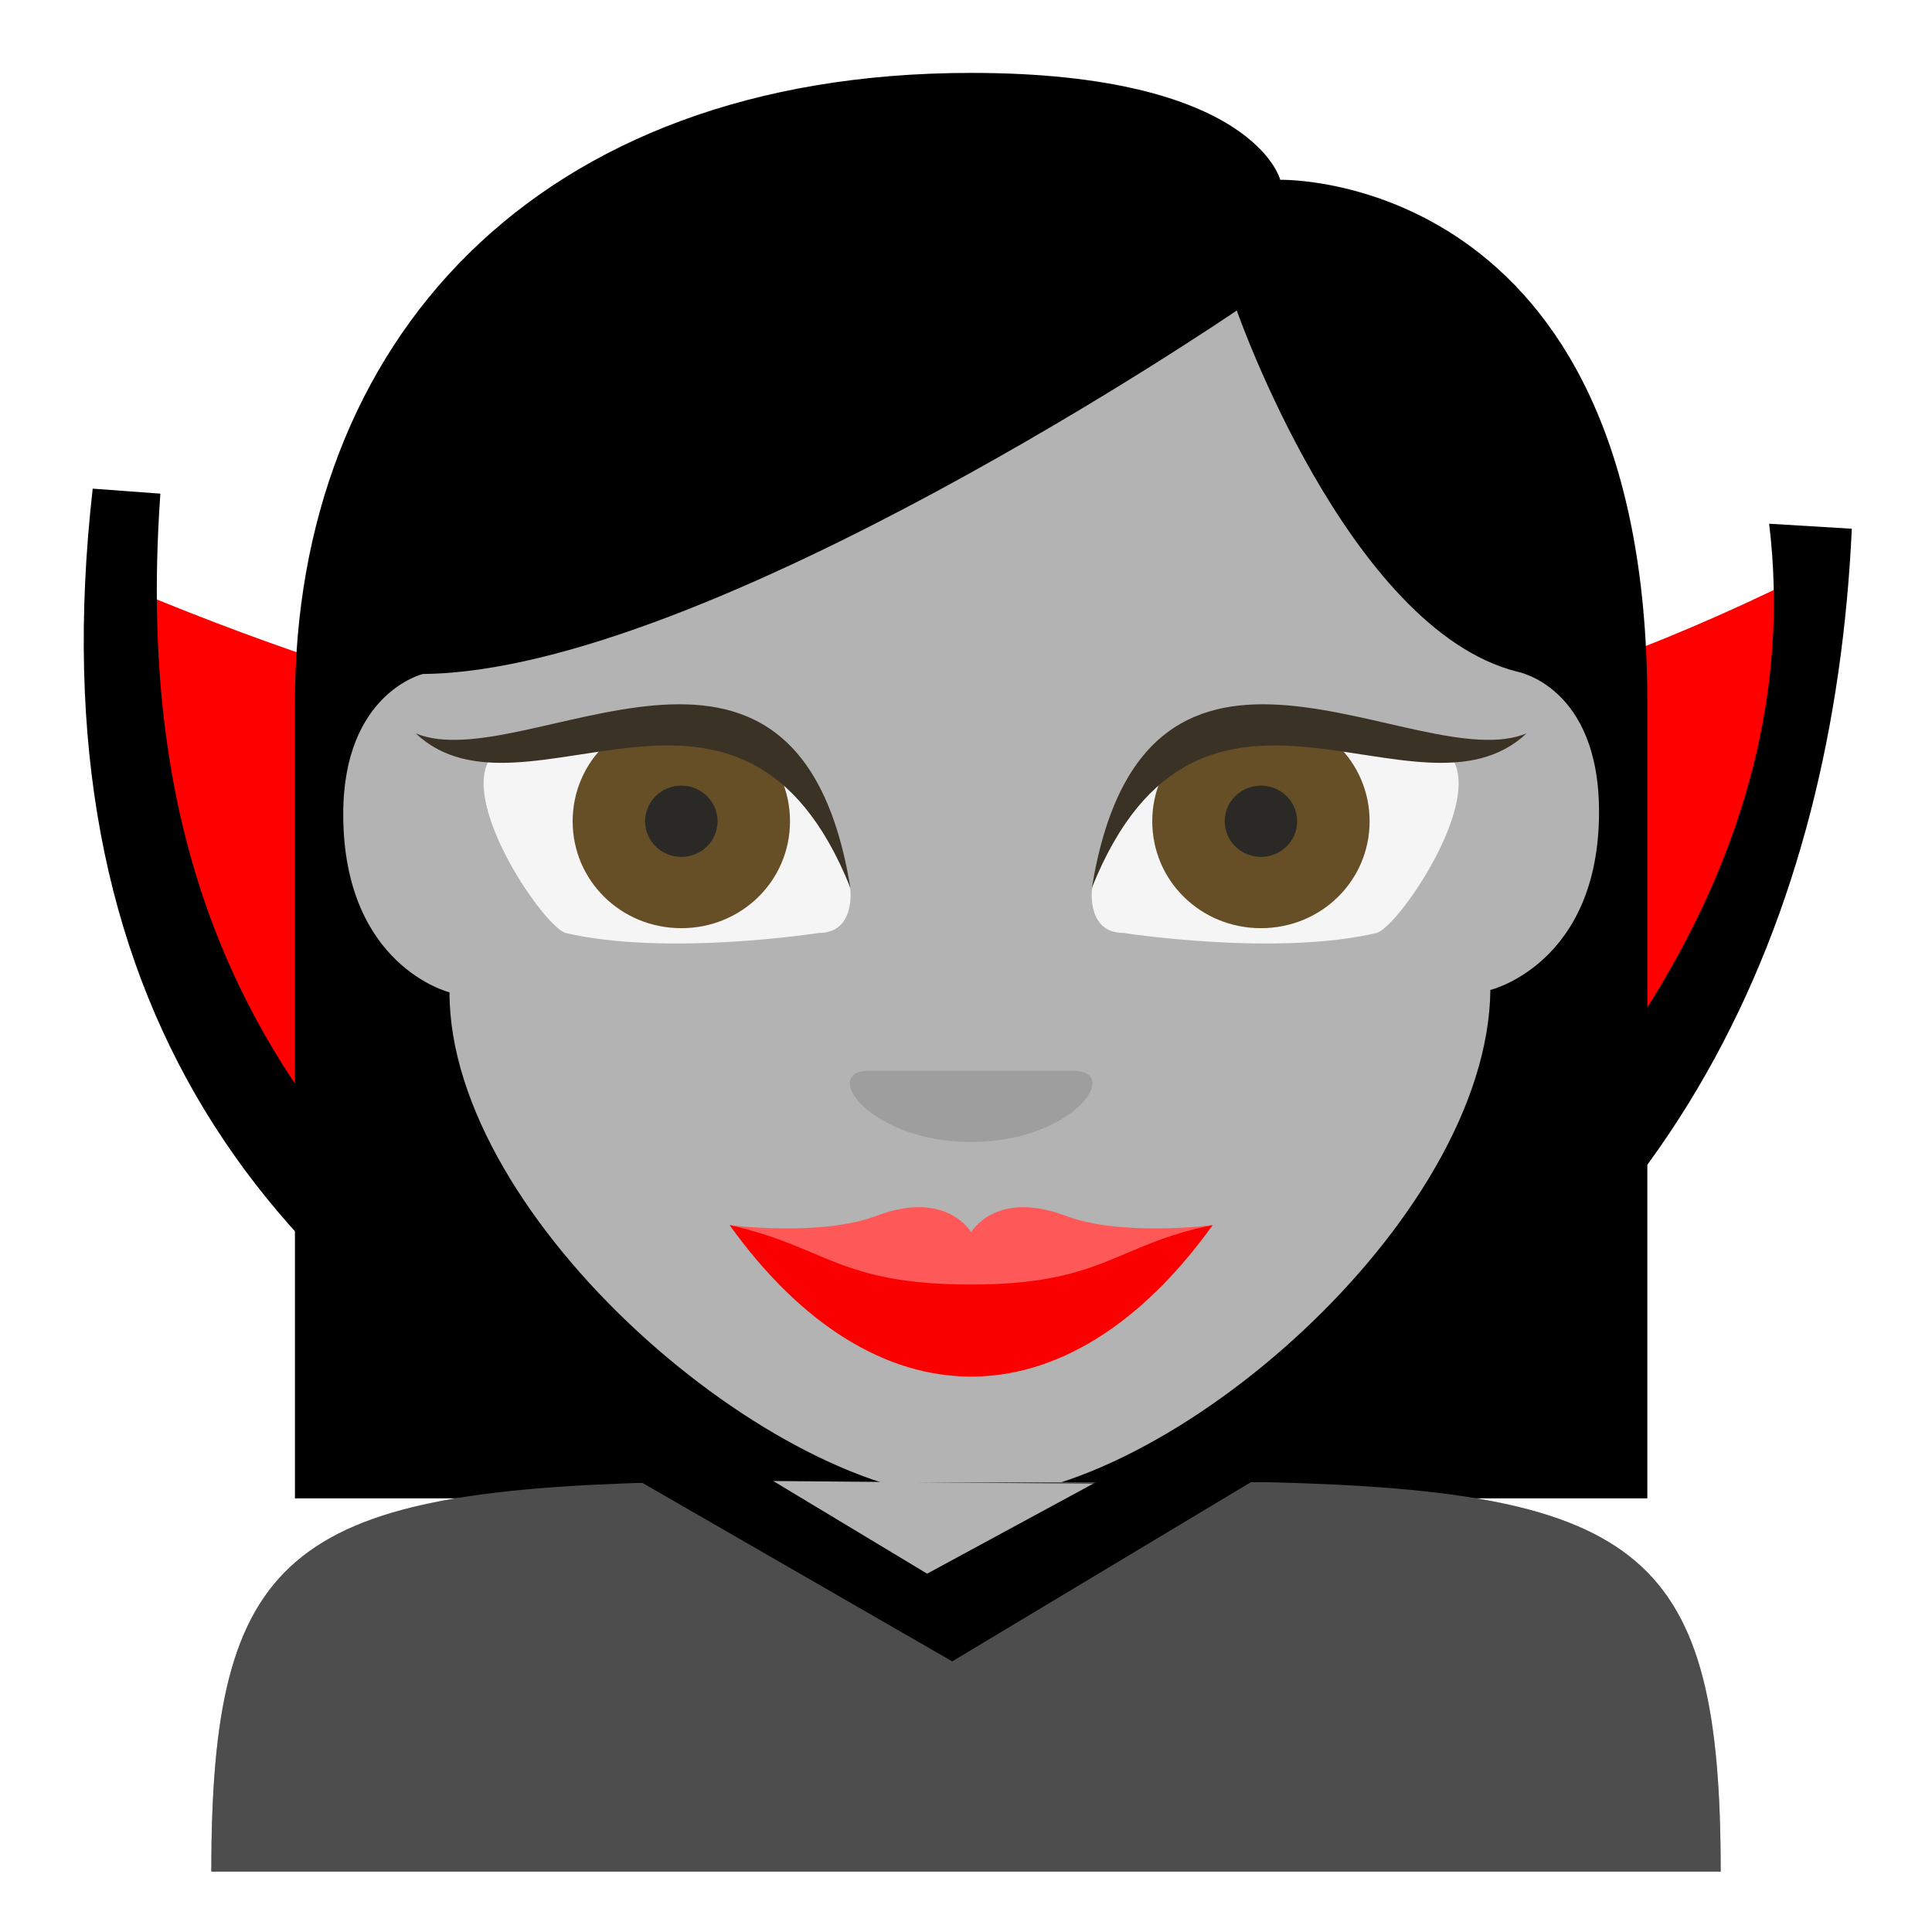 <?xml version="1.0" encoding="UTF-8" standalone="no"?>
<svg
   viewBox="0 0 64 64"
   version="1.1"
   id="svg9"
   sodipodi:docname="1f9db-200d-2640.svg"
   xml:space="preserve"
   inkscape:version="1.3.2 (091e20e, 2023-11-25, custom)"
   xmlns:inkscape="http://www.inkscape.org/namespaces/inkscape"
   xmlns:sodipodi="http://sodipodi.sourceforge.net/DTD/sodipodi-0.dtd"
   xmlns="http://www.w3.org/2000/svg"
   xmlns:svg="http://www.w3.org/2000/svg"
   xmlns:rdf="http://www.w3.org/1999/02/22-rdf-syntax-ns#"
   xmlns:cc="http://creativecommons.org/ns#"
   xmlns:dc="http://purl.org/dc/elements/1.1/"><defs
     id="defs9" /><sodipodi:namedview
     id="namedview9"
     pagecolor="#ffffff"
     bordercolor="#000000"
     borderopacity="0.25"
     inkscape:showpageshadow="2"
     inkscape:pageopacity="0.0"
     inkscape:pagecheckerboard="0"
     inkscape:deskcolor="#d1d1d1"
     inkscape:zoom="12.046875"
     inkscape:cx="31.958495"
     inkscape:cy="32"
     inkscape:window-width="1920"
     inkscape:window-height="991"
     inkscape:window-x="-9"
     inkscape:window-y="-9"
     inkscape:window-maximized="1"
     inkscape:current-layer="svg9" /><title
     id="title1">woman vampire</title><path
     style="opacity:1;fill:#ff0000;fill-opacity:1;fill-rule:evenodd;stroke-width:3.22"
     d="M 32.291,53.458 C 21.631,49.215 3.464,44.287 3.569,19.175 c 18.649,8.021 37.299,9.227 55.948,0 2.254,13.341 -6.243,26.254 -27.227,34.283 z"
     id="path9"
     sodipodi:nodetypes="cccc" /><path
     fill="#b386e2"
     d="M42 49.1V42H22v7.1C9.5 49.4 7 51.5 7 62h50c0-10.5-2.5-12.6-15-12.9"
     id="path2"
     style="fill:#b3b3b3;fill-opacity:1" /><g
     id="woman"
     transform="matrix(0.8,0,0,0.787,6.57,0.841)"><path
       fill="#ffb300"
       d="M 32,2 C 13.9,2 4,13.4 4,28.5 V 62 H 60 V 28.5 C 60,6.1 44.8,6.5 44.8,6.5 44.8,6.5 43.7,2 32,2 Z"
       id="path1"
       style="fill:#000000" /><path
       fill="#ffdd67"
       d="M 10.4,40.7 C 10.4,40.7 6,39.6 6,33.2 6,28.1 9.3,27.3 9.3,27.3 21.1,27.2 43,12 43,12 c 0,0 4.6,13.4 11.6,15.2 0,0 3.4,0.6 3.4,5.9 0,6.4 -4.5,7.5 -4.5,7.5 C 53.4,50.3 40.1,62 32,62 23.9,62 10.4,50.3 10.4,40.7 Z"
       id="path2-6"
       style="fill:#b3b3b3;fill-opacity:1" /><path
       fill="#eba352"
       d="m 32,47 c -4.2,0 -6.3,-3 -4.2,-3 h 8.4 c 2.1,0 0,3 -4.2,3"
       id="path3"
       style="fill:#9e9e9e;fill-opacity:1" /><path
       fill="#f5f5f5"
       d="M 38.3,38.2 C 36.8,38.2 37,36.4 37,36.4 39.2,24.9 52,31 52,31 c 1,2 -2.3,6.9 -3.2,7.2 -4.2,1 -10.5,0 -10.5,0"
       id="path4" /><path
       fill="#664e27"
       d="m 48.5,33.5 c 0,2.5 -2,4.5 -4.5,4.5 -2.5,0 -4.5,-2 -4.5,-4.5 0,-2.5 2,-4.5 4.5,-4.5 2.5,0 4.5,2 4.5,4.5"
       id="path5" /><circle
       cx="44"
       cy="33.5"
       r="1.5"
       fill="#2b2925"
       id="circle5" /><path
       fill="#3b3226"
       d="M 37,36.3 C 39.2,22.6 50.5,31.7 55,29.8 50.5,34.1 41.5,24.9 37,36.3"
       id="path6-3" /><path
       fill="#f5f5f5"
       d="M 25.7,38.2 C 27.2,38.2 27,36.4 27,36.4 24.8,24.9 12,31 12,31 c -1,2 2.3,6.9 3.2,7.2 4.2,1 10.5,0 10.5,0"
       id="path7-5" /><path
       fill="#664e27"
       d="m 15.5,33.5 c 0,2.5 2,4.5 4.5,4.5 2.5,0 4.5,-2 4.5,-4.5 0,-2.5 -2,-4.5 -4.5,-4.5 -2.5,0 -4.5,2 -4.5,4.5"
       id="path8" /><path
       fill="#3b3226"
       d="M 27,36.3 C 24.8,22.6 13.5,31.7 9,29.8 c 4.5,4.3 13.5,-4.9 18,6.5"
       id="path9-0" /><path
       fill="#f09985"
       d="M 32,52 22,50.5 c 6,8.5 14,8.5 20,0 z"
       id="path10-8"
       style="fill:#fa0000;fill-opacity:1" /><path
       fill="#d47f6c"
       d="M 35.9,50.1 C 33,49 32,50.8 32,50.8 32,50.8 31,49 28.1,50.1 25.8,51 22,50.5 22,50.5 c 4,0.9 4.5,2.5 10,2.5 5.5,0 6,-1.7 10,-2.5 0,0 -3.8,0.5 -6.1,-0.4"
       id="path11-4"
       style="fill:#ff5858;fill-opacity:1" /><circle
       cx="20"
       cy="33.5"
       r="1.5"
       fill="#2b2925"
       id="circle11" /></g><path
     fill="#b386e2"
     d="M 42,49.1 H 22 C 9.5,49.4 7,51.5 7,62 H 57 C 57,51.5 54.5,49.4 42,49.1"
     id="path2-8"
     style="fill:#4d4d4d"
     sodipodi:nodetypes="ccccc" /><path
     style="opacity:1;fill:#b3b3b3;fill-opacity:1;fill-rule:evenodd;stroke-width:2.54"
     d="m 25.403,49.058 12.532,0.111 -6.202,4.703 -8.159,-4.388 z"
     id="path15"
     sodipodi:nodetypes="ccccc" /><path
     style="opacity:1;fill:#000000;fill-opacity:1;fill-rule:evenodd;stroke-width:3.22"
     d="m 3.071,16.187 2.241,0.166 C 4.502,27.891 7.648,38.581 22.246,46.817 l -0.498,2.407 C 8.634,43.176 1.156,33.066 3.071,16.187 Z"
     id="path11"
     sodipodi:nodetypes="ccccc" /><path
     style="opacity:1;fill:#000000;fill-opacity:1;fill-rule:evenodd;stroke-width:3.22"
     d="m 42.086,46.153 -0.166,2.656 C 55.551,42.404 60.746,30.325 61.344,17.515 l -2.739,-0.166 c 1.332,11.003 -5.954,21.106 -16.519,28.804 z"
     id="path12"
     sodipodi:nodetypes="ccccc" /><path
     style="opacity:1;fill:#000000;fill-opacity:1;fill-rule:evenodd;stroke-width:3.22"
     d="m 21.748,46.734 8.965,5.396 14.859,-8.052 1.743,1.494 -15.772,9.463 -10.376,-5.977 z"
     id="path14" /></svg>
